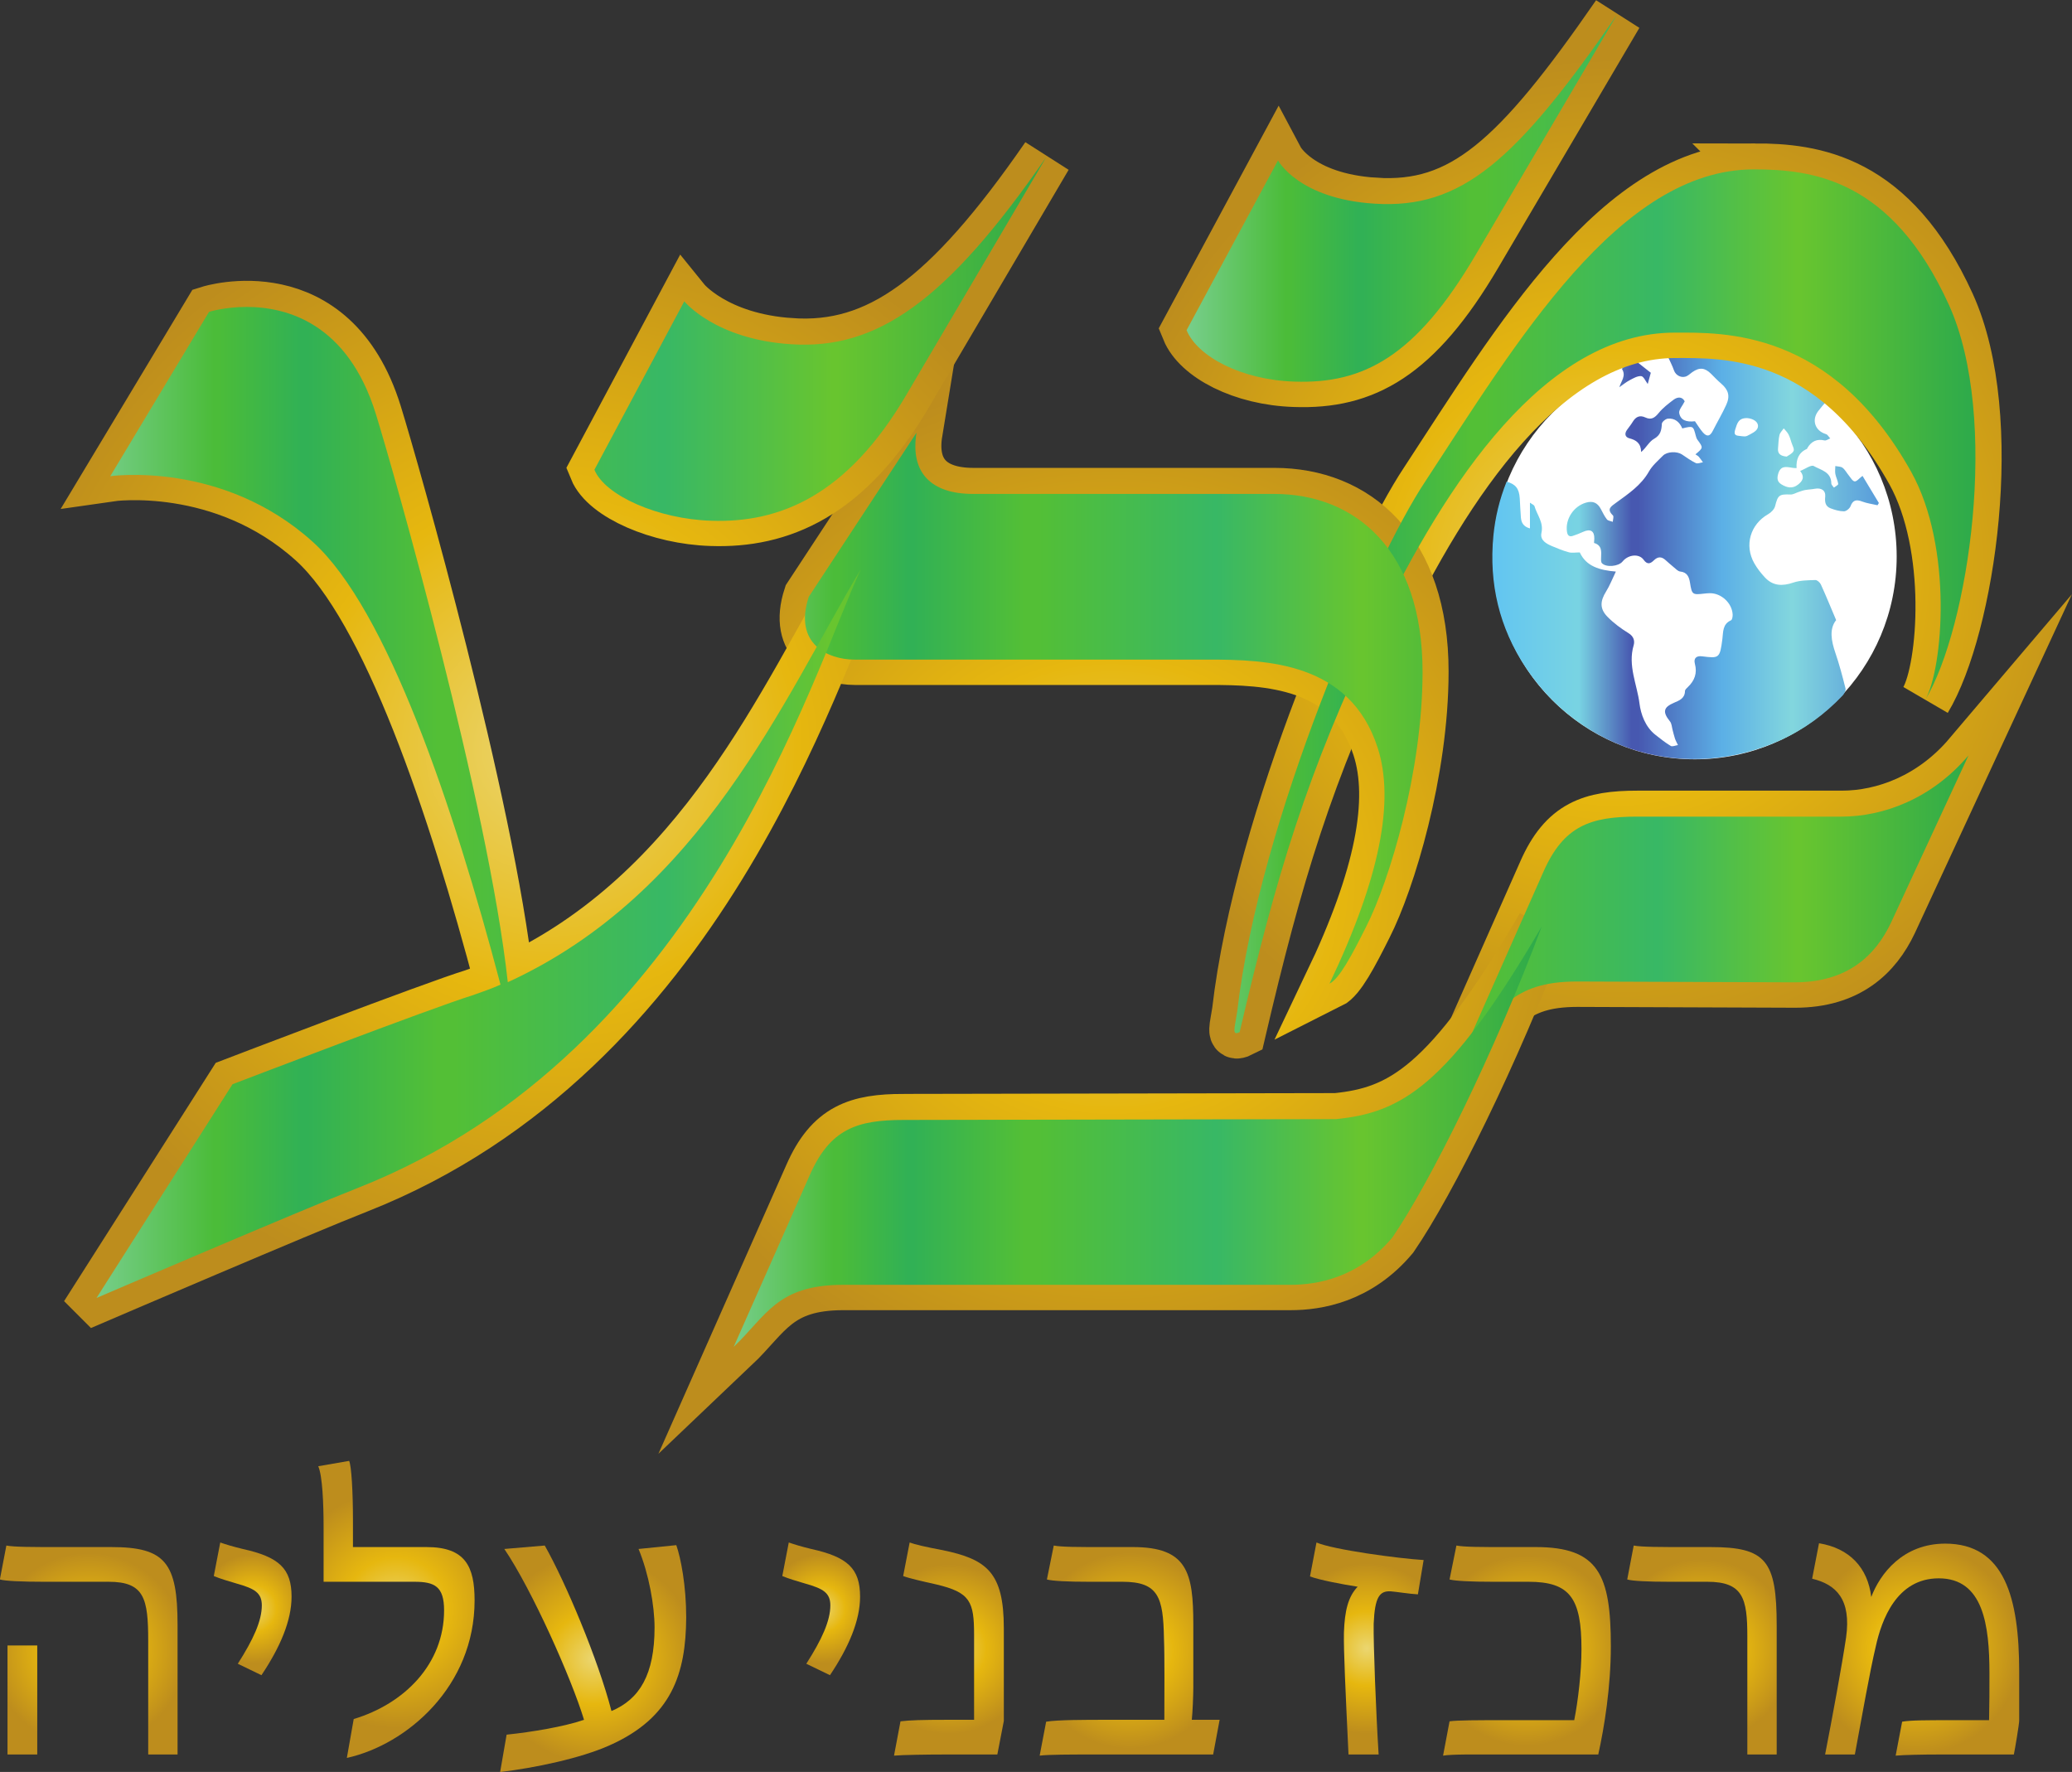 <?xml version="1.0" encoding="UTF-8" standalone="no"?>
<!-- Created with Inkscape (http://www.inkscape.org/) -->

<svg
   version="1.1"
   id="svg1"
   width="698.743"
   height="597.555"
   viewBox="0 0 698.743 597.555"
   xmlns="http://www.w3.org/2000/svg"
   xmlns:svg="http://www.w3.org/2000/svg">
  <rect x="0" y="0" width="698.743" height="597.555" fill="#333333" stroke="none"/>
  <defs
     id="defs1">
    <radialGradient
       fx="0"
       fy="0"
       cx="0"
       cy="0"
       r="1"
       gradientUnits="userSpaceOnUse"
       gradientTransform="matrix(24.534,0,0,-24.534,143.493,97.673)"
       spreadMethod="pad"
       id="radialGradient3">
      <stop
         style="stop-opacity:1;stop-color:#ebd670"
         offset="0"
         id="stop1" />
      <stop
         style="stop-opacity:1;stop-color:#e6b70f"
         offset="0.439"
         id="stop2" />
      <stop
         style="stop-opacity:1;stop-color:#bd8d1d"
         offset="1"
         id="stop3" />
    </radialGradient>
    <radialGradient
       fx="0"
       fy="0"
       cx="0"
       cy="0"
       r="1"
       gradientUnits="userSpaceOnUse"
       gradientTransform="matrix(13.758,0,0,-13.758,184.971,108.091)"
       spreadMethod="pad"
       id="radialGradient6">
      <stop
         style="stop-opacity:1;stop-color:#ebd670"
         offset="0"
         id="stop4" />
      <stop
         style="stop-opacity:1;stop-color:#e6b70f"
         offset="0.439"
         id="stop5" />
      <stop
         style="stop-opacity:1;stop-color:#bd8d1d"
         offset="1"
         id="stop6" />
    </radialGradient>
    <radialGradient
       fx="0"
       fy="0"
       cx="0"
       cy="0"
       r="1"
       gradientUnits="userSpaceOnUse"
       gradientTransform="matrix(30.024,0,0,-30.024,221.337,107.947)"
       spreadMethod="pad"
       id="radialGradient9">
      <stop
         style="stop-opacity:1;stop-color:#ebd670"
         offset="0"
         id="stop7" />
      <stop
         style="stop-opacity:1;stop-color:#e6b70f"
         offset="0.439"
         id="stop8" />
      <stop
         style="stop-opacity:1;stop-color:#bd8d1d"
         offset="1"
         id="stop9" />
    </radialGradient>
    <radialGradient
       fx="0"
       fy="0"
       cx="0"
       cy="0"
       r="1"
       gradientUnits="userSpaceOnUse"
       gradientTransform="matrix(26.245,0,0,-26.245,271.112,95.503)"
       spreadMethod="pad"
       id="radialGradient12">
      <stop
         style="stop-opacity:1;stop-color:#ebd670"
         offset="0"
         id="stop10" />
      <stop
         style="stop-opacity:1;stop-color:#e6b70f"
         offset="0.439"
         id="stop11" />
      <stop
         style="stop-opacity:1;stop-color:#bd8d1d"
         offset="1"
         id="stop12" />
    </radialGradient>
    <radialGradient
       fx="0"
       fy="0"
       cx="0"
       cy="0"
       r="1"
       gradientUnits="userSpaceOnUse"
       gradientTransform="matrix(13.758,0,0,-13.758,328.797,108.091)"
       spreadMethod="pad"
       id="radialGradient15">
      <stop
         style="stop-opacity:1;stop-color:#ebd670"
         offset="0"
         id="stop13" />
      <stop
         style="stop-opacity:1;stop-color:#e6b70f"
         offset="0.439"
         id="stop14" />
      <stop
         style="stop-opacity:1;stop-color:#bd8d1d"
         offset="1"
         id="stop15" />
    </radialGradient>
    <radialGradient
       fx="0"
       fy="0"
       cx="0"
       cy="0"
       r="1"
       gradientUnits="userSpaceOnUse"
       gradientTransform="matrix(21.447,0,0,-21.447,361.111,97.914)"
       spreadMethod="pad"
       id="radialGradient18">
      <stop
         style="stop-opacity:1;stop-color:#ebd670"
         offset="0"
         id="stop16" />
      <stop
         style="stop-opacity:1;stop-color:#e6b70f"
         offset="0.439"
         id="stop17" />
      <stop
         style="stop-opacity:1;stop-color:#bd8d1d"
         offset="1"
         id="stop18" />
    </radialGradient>
    <radialGradient
       fx="0"
       fy="0"
       cx="0"
       cy="0"
       r="1"
       gradientUnits="userSpaceOnUse"
       gradientTransform="matrix(24.744,0,0,-24.744,406.833,97.528)"
       spreadMethod="pad"
       id="radialGradient21">
      <stop
         style="stop-opacity:1;stop-color:#ebd670"
         offset="0"
         id="stop19" />
      <stop
         style="stop-opacity:1;stop-color:#e6b70f"
         offset="0.439"
         id="stop20" />
      <stop
         style="stop-opacity:1;stop-color:#bd8d1d"
         offset="1"
         id="stop21" />
    </radialGradient>
    <radialGradient
       fx="0"
       fy="0"
       cx="0"
       cy="0"
       r="1"
       gradientUnits="userSpaceOnUse"
       gradientTransform="matrix(21.515,0,0,-21.515,466.832,98.059)"
       spreadMethod="pad"
       id="radialGradient24">
      <stop
         style="stop-opacity:1;stop-color:#ebd670"
         offset="0"
         id="stop22" />
      <stop
         style="stop-opacity:1;stop-color:#e6b70f"
         offset="0.439"
         id="stop23" />
      <stop
         style="stop-opacity:1;stop-color:#bd8d1d"
         offset="1"
         id="stop24" />
    </radialGradient>
    <radialGradient
       fx="0"
       fy="0"
       cx="0"
       cy="0"
       r="1"
       gradientUnits="userSpaceOnUse"
       gradientTransform="matrix(24.049,0,0,-24.049,507.345,97.528)"
       spreadMethod="pad"
       id="radialGradient27">
      <stop
         style="stop-opacity:1;stop-color:#ebd670"
         offset="0"
         id="stop25" />
      <stop
         style="stop-opacity:1;stop-color:#e6b70f"
         offset="0.439"
         id="stop26" />
      <stop
         style="stop-opacity:1;stop-color:#bd8d1d"
         offset="1"
         id="stop27" />
    </radialGradient>
    <radialGradient
       fx="0"
       fy="0"
       cx="0"
       cy="0"
       r="1"
       gradientUnits="userSpaceOnUse"
       gradientTransform="matrix(22.98,0,0,-22.98,551.62,97.673)"
       spreadMethod="pad"
       id="radialGradient30">
      <stop
         style="stop-opacity:1;stop-color:#ebd670"
         offset="0"
         id="stop28" />
      <stop
         style="stop-opacity:1;stop-color:#e6b70f"
         offset="0.439"
         id="stop29" />
      <stop
         style="stop-opacity:1;stop-color:#bd8d1d"
         offset="1"
         id="stop30" />
    </radialGradient>
    <radialGradient
       fx="0"
       fy="0"
       cx="0"
       cy="0"
       r="1"
       gradientUnits="userSpaceOnUse"
       gradientTransform="matrix(26.53,0,0,-26.53,605.688,97.818)"
       spreadMethod="pad"
       id="radialGradient33">
      <stop
         style="stop-opacity:1;stop-color:#ebd670"
         offset="0"
         id="stop31" />
      <stop
         style="stop-opacity:1;stop-color:#e6b70f"
         offset="0.439"
         id="stop32" />
      <stop
         style="stop-opacity:1;stop-color:#bd8d1d"
         offset="1"
         id="stop33" />
    </radialGradient>
    <clipPath
       clipPathUnits="userSpaceOnUse"
       id="clipPath35">
      <path
         d="M 0,612 H 792 V 0 H 0 Z"
         transform="translate(-600.731,-374.205)"
         id="path35" />
    </clipPath>
    <linearGradient
       x1="0"
       y1="0"
       x2="1"
       y2="0"
       gradientUnits="userSpaceOnUse"
       gradientTransform="matrix(97.788,0,0,-97.788,498.587,374.415)"
       spreadMethod="pad"
       id="linearGradient45">
      <stop
         style="stop-opacity:1;stop-color:#62c5f1"
         offset="0"
         id="stop35" />
      <stop
         style="stop-opacity:1;stop-color:#78d3e3"
         offset="0.214"
         id="stop36" />
      <stop
         style="stop-opacity:1;stop-color:#78d3e3"
         offset="0.223"
         id="stop37" />
      <stop
         style="stop-opacity:1;stop-color:#4758b0"
         offset="0.36"
         id="stop38" />
      <stop
         style="stop-opacity:1;stop-color:#4758b0"
         offset="0.377"
         id="stop39" />
      <stop
         style="stop-opacity:1;stop-color:#5cb0e6"
         offset="0.595"
         id="stop40" />
      <stop
         style="stop-opacity:1;stop-color:#5cb0e6"
         offset="0.598"
         id="stop41" />
      <stop
         style="stop-opacity:1;stop-color:#82d6de"
         offset="0.774"
         id="stop42" />
      <stop
         style="stop-opacity:1;stop-color:#82d6de"
         offset="0.779"
         id="stop43" />
      <stop
         style="stop-opacity:1;stop-color:#5a9edb"
         offset="0.993"
         id="stop44" />
      <stop
         style="stop-opacity:1;stop-color:#5a9edb"
         offset="1"
         id="stop45" />
    </linearGradient>
    <radialGradient
       fx="0"
       fy="0"
       cx="0"
       cy="0"
       r="1"
       gradientUnits="userSpaceOnUse"
       gradientTransform="matrix(131.364,0,0,-131.364,18.099,75.004)"
       spreadMethod="pad"
       id="radialGradient48">
      <stop
         style="stop-opacity:1;stop-color:#ebd670"
         offset="0"
         id="stop46" />
      <stop
         style="stop-opacity:1;stop-color:#e6b70f"
         offset="0.439"
         id="stop47" />
      <stop
         style="stop-opacity:1;stop-color:#bd8d1d"
         offset="1"
         id="stop48" />
    </radialGradient>
    <clipPath
       clipPathUnits="userSpaceOnUse"
       id="clipPath48">
      <path
         d="M 0,612 H 792 V 0 H 0 Z"
         transform="translate(-511.473,-294.462)"
         id="path48" />
    </clipPath>
    <radialGradient
       fx="0"
       fy="0"
       cx="0"
       cy="0"
       r="1"
       gradientUnits="userSpaceOnUse"
       gradientTransform="matrix(130.096,0,0,-130.096,65.133,-57.243)"
       spreadMethod="pad"
       id="radialGradient51">
      <stop
         style="stop-opacity:1;stop-color:#ebd670"
         offset="0"
         id="stop49" />
      <stop
         style="stop-opacity:1;stop-color:#e6b70f"
         offset="0.439"
         id="stop50" />
      <stop
         style="stop-opacity:1;stop-color:#bd8d1d"
         offset="1"
         id="stop51" />
    </radialGradient>
    <clipPath
       clipPathUnits="userSpaceOnUse"
       id="clipPath51">
      <path
         d="M 0,612 H 792 V 0 H 0 Z"
         transform="translate(-337.22,-348.23)"
         id="path51" />
    </clipPath>
    <radialGradient
       fx="0"
       fy="0"
       cx="0"
       cy="0"
       r="1"
       gradientUnits="userSpaceOnUse"
       gradientTransform="matrix(142.726,0,0,-142.726,-61.202,-102.274)"
       spreadMethod="pad"
       id="radialGradient54">
      <stop
         style="stop-opacity:1;stop-color:#ebd670"
         offset="0"
         id="stop52" />
      <stop
         style="stop-opacity:1;stop-color:#e6b70f"
         offset="0.439"
         id="stop53" />
      <stop
         style="stop-opacity:1;stop-color:#bd8d1d"
         offset="1"
         id="stop54" />
    </radialGradient>
    <clipPath
       clipPathUnits="userSpaceOnUse"
       id="clipPath54">
      <path
         d="M 0,612 H 792 V 0 H 0 Z"
         transform="translate(-321.196,-428.013)"
         id="path54" />
    </clipPath>
    <linearGradient
       x1="0"
       y1="0"
       x2="1"
       y2="0"
       gradientUnits="userSpaceOnUse"
       gradientTransform="matrix(199.57,0,0,-199.57,421.238,381.187)"
       spreadMethod="pad"
       id="linearGradient67">
      <stop
         style="stop-opacity:1;stop-color:#77ce8b"
         offset="0"
         id="stop55" />
      <stop
         style="stop-opacity:1;stop-color:#4bbc39"
         offset="0.125"
         id="stop56" />
      <stop
         style="stop-opacity:1;stop-color:#4bbc39"
         offset="0.131"
         id="stop57" />
      <stop
         style="stop-opacity:1;stop-color:#31b155"
         offset="0.217"
         id="stop58" />
      <stop
         style="stop-opacity:1;stop-color:#31b155"
         offset="0.223"
         id="stop59" />
      <stop
         style="stop-opacity:1;stop-color:#53bf36"
         offset="0.36"
         id="stop60" />
      <stop
         style="stop-opacity:1;stop-color:#53bf36"
         offset="0.377"
         id="stop61" />
      <stop
         style="stop-opacity:1;stop-color:#38b865"
         offset="0.595"
         id="stop62" />
      <stop
         style="stop-opacity:1;stop-color:#38b865"
         offset="0.598"
         id="stop63" />
      <stop
         style="stop-opacity:1;stop-color:#68c52f"
         offset="0.774"
         id="stop64" />
      <stop
         style="stop-opacity:1;stop-color:#68c52f"
         offset="0.779"
         id="stop65" />
      <stop
         style="stop-opacity:1;stop-color:#2fab4a"
         offset="0.991"
         id="stop66" />
      <stop
         style="stop-opacity:1;stop-color:#2fab4a"
         offset="1"
         id="stop67" />
    </linearGradient>
    <linearGradient
       x1="0"
       y1="0"
       x2="1"
       y2="0"
       gradientUnits="userSpaceOnUse"
       gradientTransform="matrix(204.424,0,0,-204.424,306.661,290.001)"
       spreadMethod="pad"
       id="linearGradient80">
      <stop
         style="stop-opacity:1;stop-color:#77ce8b"
         offset="0"
         id="stop68" />
      <stop
         style="stop-opacity:1;stop-color:#4bbc39"
         offset="0.125"
         id="stop69" />
      <stop
         style="stop-opacity:1;stop-color:#4bbc39"
         offset="0.131"
         id="stop70" />
      <stop
         style="stop-opacity:1;stop-color:#31b155"
         offset="0.217"
         id="stop71" />
      <stop
         style="stop-opacity:1;stop-color:#31b155"
         offset="0.223"
         id="stop72" />
      <stop
         style="stop-opacity:1;stop-color:#53bf36"
         offset="0.36"
         id="stop73" />
      <stop
         style="stop-opacity:1;stop-color:#53bf36"
         offset="0.377"
         id="stop74" />
      <stop
         style="stop-opacity:1;stop-color:#38b865"
         offset="0.595"
         id="stop75" />
      <stop
         style="stop-opacity:1;stop-color:#38b865"
         offset="0.598"
         id="stop76" />
      <stop
         style="stop-opacity:1;stop-color:#68c52f"
         offset="0.774"
         id="stop77" />
      <stop
         style="stop-opacity:1;stop-color:#68c52f"
         offset="0.779"
         id="stop78" />
      <stop
         style="stop-opacity:1;stop-color:#2fab4a"
         offset="0.991"
         id="stop79" />
      <stop
         style="stop-opacity:1;stop-color:#2fab4a"
         offset="1"
         id="stop80" />
    </linearGradient>
    <linearGradient
       x1="0"
       y1="0"
       x2="1"
       y2="0"
       gradientUnits="userSpaceOnUse"
       gradientTransform="matrix(240.253,0,0,-240.253,145.462,331.032)"
       spreadMethod="pad"
       id="linearGradient93">
      <stop
         style="stop-opacity:1;stop-color:#77ce8b"
         offset="0"
         id="stop81" />
      <stop
         style="stop-opacity:1;stop-color:#4bbc39"
         offset="0.125"
         id="stop82" />
      <stop
         style="stop-opacity:1;stop-color:#4bbc39"
         offset="0.131"
         id="stop83" />
      <stop
         style="stop-opacity:1;stop-color:#31b155"
         offset="0.217"
         id="stop84" />
      <stop
         style="stop-opacity:1;stop-color:#31b155"
         offset="0.223"
         id="stop85" />
      <stop
         style="stop-opacity:1;stop-color:#53bf36"
         offset="0.36"
         id="stop86" />
      <stop
         style="stop-opacity:1;stop-color:#53bf36"
         offset="0.377"
         id="stop87" />
      <stop
         style="stop-opacity:1;stop-color:#38b865"
         offset="0.595"
         id="stop88" />
      <stop
         style="stop-opacity:1;stop-color:#38b865"
         offset="0.598"
         id="stop89" />
      <stop
         style="stop-opacity:1;stop-color:#68c52f"
         offset="0.774"
         id="stop90" />
      <stop
         style="stop-opacity:1;stop-color:#68c52f"
         offset="0.779"
         id="stop91" />
      <stop
         style="stop-opacity:1;stop-color:#2fab4a"
         offset="0.991"
         id="stop92" />
      <stop
         style="stop-opacity:1;stop-color:#2fab4a"
         offset="1"
         id="stop93" />
    </linearGradient>
  </defs>
  <g
     id="layer-MC0"
     transform="translate(-161.356,-129.373)">
    <path
       id="path3"
       d="m 121.017,115.52 c 1.351,-0.387 5.402,-0.579 11.093,-0.579 v 0 h 16.4 c 9.067,0 10.032,-4.245 10.032,-14.953 v 0 -28.747 h 7.428 v 32.703 c 0,15.82 -3.087,19.775 -16.785,19.775 v 0 h -13.216 c -6.56,0 -11.383,0 -13.312,0.386 v 0 z m 1.929,-44.279 h 7.525 V 98.83 h -7.525 z"
       transform="matrix(1.333,0,0,-1.333,0,816)"
       style="fill:url(#radialGradient3);stroke:none" />
    <path
       id="path6"
       d="m 175.131,116.388 c 1.64,-0.676 3.569,-1.255 5.885,-1.93 v 0 c 4.437,-1.253 6.27,-2.315 6.27,-5.499 v 0 c 0,-3.858 -2.123,-8.585 -6.078,-14.759 v 0 l 5.981,-2.894 c 4.727,7.042 7.621,13.795 7.621,19.872 v 0 c 0,7.139 -3.183,10.033 -12.347,12.058 v 0 c -2.412,0.58 -4.341,1.158 -5.692,1.64 v 0 z"
       transform="matrix(1.333,0,0,-1.333,0,816)"
       style="fill:url(#radialGradient6);stroke:none" />
    <path
       id="path9"
       d="m 201.561,144.17 c 1.061,-2.412 1.351,-9.454 1.351,-15.339 v 0 -13.89 h 22.959 c 5.112,0 7.525,-1.158 7.525,-7.236 v 0 c 0,-13.601 -10.033,-23.633 -22.863,-27.492 v 0 l -1.737,-9.84 c 15.242,3.377 32.317,18.136 32.317,39.841 v 0 c 0,8.585 -2.316,13.505 -12.155,13.505 v 0 H 210.34 v 6.849 c 0,7.138 -0.385,13.698 -0.965,14.953 v 0 z"
       transform="matrix(1.333,0,0,-1.333,0,816)"
       style="fill:url(#radialGradient9);stroke:none" />
    <path
       id="path12"
       d="m 282.591,123.236 c 2.605,-6.27 4.052,-14.373 4.052,-19.872 v 0 c 0,-11.865 -3.763,-18.135 -10.901,-21.126 v 0 c -3.377,13.024 -11.576,32.509 -16.881,41.867 v 0 l -10.226,-0.869 c 6.945,-10.225 16.978,-32.701 20.161,-43.216 v 0 c -5.016,-1.736 -13.119,-3.087 -19.582,-3.762 v 0 l -1.639,-9.454 c 8.874,1.061 20.353,3.473 27.685,6.753 v 0 c 15.821,7.042 19.293,18.231 19.389,32.315 v 0 c 0,8.007 -1.35,15.049 -2.508,18.329 v 0 z"
       transform="matrix(1.333,0,0,-1.333,0,816)"
       style="fill:url(#radialGradient12);stroke:none" />
    <path
       id="path15"
       d="m 318.957,116.388 c 1.64,-0.676 3.57,-1.255 5.885,-1.93 v 0 c 4.437,-1.253 6.271,-2.315 6.271,-5.499 v 0 c 0,-3.858 -2.123,-8.585 -6.079,-14.759 v 0 l 5.982,-2.894 c 4.726,7.042 7.621,13.795 7.621,19.872 v 0 c 0,7.139 -3.184,10.033 -12.347,12.058 v 0 c -2.413,0.58 -4.343,1.158 -5.693,1.64 v 0 z"
       transform="matrix(1.333,0,0,-1.333,0,816)"
       style="fill:url(#radialGradient15);stroke:none" />
    <path
       id="path18"
       d="m 349.535,116.388 c 1.543,-0.58 4.919,-1.351 8.392,-2.123 v 0 c 8.586,-2.026 9.551,-4.341 9.551,-12.733 v 0 -21.512 h -6.753 c -6.367,0 -9.454,-0.097 -11.865,-0.386 v 0 l -1.64,-8.682 c 1.929,0.193 8.585,0.289 12.733,0.289 v 0 h 13.408 l 1.641,8.49 v 23.441 c 0,14.18 -4.341,17.46 -15.531,19.775 v 0 c -4.148,0.772 -7.042,1.447 -8.296,1.929 v 0 z"
       transform="matrix(1.333,0,0,-1.333,0,816)"
       style="fill:url(#radialGradient18);stroke:none" />
    <path
       id="path21"
       d="m 385.899,115.52 c 1.447,-0.387 5.114,-0.579 10.709,-0.579 v 0 H 405 c 9.164,0 10.322,-3.956 10.515,-14.278 v 0 c 0.193,-4.92 0.097,-14.084 0.097,-20.643 v 0 h -14.664 c -5.401,0 -12.347,0 -15.24,-0.482 v 0 l -1.64,-8.586 c 2.218,0.289 8.295,0.289 12.443,0.289 v 0 h 31.448 l 1.64,8.779 h -7.042 c 0.193,1.64 0.385,6.174 0.385,8.2 v 0 15.916 c 0,13.216 -1.542,19.583 -15.337,19.583 v 0 h -7.621 c -6.174,0 -10.418,0 -12.347,0.386 v 0 z"
       transform="matrix(1.333,0,0,-1.333,0,816)"
       style="fill:url(#radialGradient21);stroke:none" />
    <path
       id="path24"
       d="m 452.458,116.291 c 2.219,-0.868 8.296,-2.026 12.059,-2.604 v 0 c -2.412,-2.509 -3.28,-6.078 -3.473,-11.577 v 0 c -0.096,-4.534 0.386,-14.566 1.157,-30.869 v 0 h 7.622 c -0.676,10.709 -1.351,28.071 -1.254,33.088 v 0 c 0.289,6.849 1.542,8.296 4.243,8.2 v 0 c 1.351,-0.096 4.921,-0.675 6.946,-0.772 v 0 l 1.447,8.682 c -6.367,0.386 -22.862,2.605 -27.106,4.437 v 0 z"
       transform="matrix(1.333,0,0,-1.333,0,816)"
       style="fill:url(#radialGradient24);stroke:none" />
    <path
       id="path27"
       d="m 487.763,115.52 c 1.447,-0.387 5.402,-0.579 11.094,-0.579 v 0 h 8.874 c 10.515,0 13.409,-4.149 13.409,-17.075 v 0 c 0,-5.691 -0.868,-13.119 -1.833,-17.943 v 0 h -18.425 c -5.691,0 -11.189,0 -13.119,-0.289 v 0 l -1.64,-8.682 c 2.315,0.387 8.585,0.289 12.734,0.289 v 0 h 26.528 c 1.542,6.946 3.182,17.074 3.182,27.397 v 0 c 0,18.039 -3.087,25.081 -19.003,25.081 v 0 h -8.007 c -5.401,0 -10.128,0 -12.058,0.386 v 0 z"
       transform="matrix(1.333,0,0,-1.333,0,816)"
       style="fill:url(#radialGradient27);stroke:none" />
    <path
       id="path30"
       d="m 532.713,115.52 c 1.351,-0.387 5.016,-0.579 10.708,-0.579 v 0 h 9.55 c 9.068,0 10.128,-4.245 10.128,-13.795 v 0 -29.905 h 7.428 v 32.606 c 0,16.496 -2.701,19.872 -16.785,19.872 v 0 h -5.98 c -6.56,0 -11.48,0 -13.409,0.386 v 0 z"
       transform="matrix(1.333,0,0,-1.333,0,816)"
       style="fill:url(#radialGradient30);stroke:none" />
    <path
       id="path33"
       d="m 579.497,115.712 c 6.077,-1.447 9.935,-5.209 8.586,-14.855 v 0 c -1.062,-7.139 -3.376,-19.68 -5.307,-29.616 v 0 h 7.525 c 1.736,9.261 3.763,20.934 5.306,27.397 v 0 c 1.447,6.559 5.21,17.17 15.917,17.17 v 0 c 11.287,0 12.829,-11.864 12.829,-24.02 v 0 c 0,-3.858 0,-7.813 -0.096,-11.865 v 0 h -10.128 c -5.307,0 -9.84,0 -11.866,-0.385 v 0 l -1.64,-8.586 c 2.026,0.193 7.043,0.289 10.901,0.289 v 0 h 19.003 c 0.289,1.351 1.351,7.717 1.351,8.586 v 0 12.348 c 0,18.617 -3.666,32.412 -18.713,32.412 v 0 c -10.709,0 -16.496,-7.621 -18.716,-13.504 v 0 c -0.867,7.427 -5.499,12.347 -13.215,13.601 v 0 z"
       transform="matrix(1.333,0,0,-1.333,0,816)"
       style="fill:url(#radialGradient33);stroke:none" />
    <path
       id="path34"
       d="m 0,0 c 0,-28.326 -22.865,-51.289 -51.071,-51.289 -28.205,0 -51.07,22.963 -51.07,51.289 0,28.326 22.865,51.289 51.07,51.289 C -22.865,51.289 0,28.326 0,0"
       style="fill:#ffffff;fill-opacity:1;fill-rule:nonzero;stroke:none"
       transform="matrix(1.333,0,0,-1.333,800.975,317.06)"
       clip-path="url(#clipPath35)" />
    <path
       id="path45"
       d="m 542.947,424.987 c 0.524,-1.16 1.169,-2.347 1.602,-3.607 v 0 c 0.449,-1.306 2.013,-2.074 3.285,-1.402 v 0 c 0.474,0.25 0.872,0.644 1.315,0.956 v 0 c 1.852,1.3 3.203,1.171 4.806,-0.43 v 0 c 0.809,-0.808 1.594,-1.646 2.461,-2.386 v 0 c 1.884,-1.611 2.386,-3.148 1.347,-5.438 v 0 c -1.015,-2.24 -2.287,-4.364 -3.394,-6.564 v 0 c -0.715,-1.425 -1.492,-1.602 -2.557,-0.361 v 0 c -0.739,0.861 -1.323,1.854 -1.966,2.773 v 0 c -2.251,-0.26 -3.654,0.302 -3.979,2.074 v 0 c -0.146,0.79 0.796,1.779 1.384,2.962 v 0 c -0.51,1.057 -1.616,1.318 -2.858,0.377 v 0 c -1.328,-1.005 -2.687,-2.052 -3.726,-3.33 v 0 c -0.977,-1.202 -1.87,-1.818 -3.358,-1.126 v 0 c -1.397,0.65 -2.412,0.21 -3.187,-1.07 v 0 c -0.435,-0.721 -0.975,-1.379 -1.467,-2.065 v 0 c -0.694,-0.968 -0.489,-1.852 0.603,-2.136 v 0 c 1.744,-0.453 2.922,-1.241 2.98,-3.471 v 0 c 1.297,1.109 2.026,2.643 3.235,3.325 v 0 c 1.693,0.955 1.913,2.185 2.002,3.828 v 0 c 0.025,0.475 0.94,1.232 1.503,1.288 v 0 c 1.807,0.18 2.996,-0.889 3.661,-2.469 v 0 c 2.774,0.665 2.769,0.663 3.423,-1.873 v 0 c 0.088,-0.342 0.204,-0.706 0.409,-0.984 v 0 c 1.498,-2.032 1.506,-2.027 -0.501,-3.703 v 0 c 0.308,-0.217 0.639,-0.372 0.862,-0.624 v 0 c 0.381,-0.43 0.694,-0.921 1.035,-1.385 v 0 c -0.604,-0.084 -1.333,-0.422 -1.79,-0.201 v 0 c -1.227,0.593 -2.355,1.402 -3.492,2.17 v 0 c -1.268,0.857 -3.775,0.783 -4.852,-0.31 v 0 c -1.247,-1.265 -2.669,-2.477 -3.525,-3.989 v 0 c -1.991,-3.519 -5.218,-5.642 -8.32,-7.906 v 0 c -1.306,-0.956 -2.452,-1.592 -0.79,-3.214 v 0 c 0.262,-0.256 -0.01,-1.06 -0.036,-1.61 v 0 c -0.509,0.195 -1.2,0.248 -1.491,0.616 v 0 c -0.626,0.795 -1.065,1.744 -1.548,2.646 v 0 c -0.826,1.539 -1.974,2.103 -3.741,1.593 v 0 c -3.107,-0.894 -5.277,-4.145 -4.814,-7.345 v 0 c 0.131,-0.911 0.541,-1.359 1.435,-1.083 v 0 c 0.914,0.282 1.805,0.654 2.676,1.05 v 0 c 1.823,0.83 2.852,0.208 2.805,-1.739 v 0 c -0.008,-0.351 -0.046,-0.702 -0.073,-1.085 v 0 c 2.023,-0.58 1.852,-2.144 1.79,-3.686 v 0 c -0.019,-0.49 -0.059,-1.16 0.22,-1.447 v 0 c 1.09,-1.122 4.21,-0.803 5.21,0.44 v 0 c 1.413,1.753 4.158,2.078 5.333,0.438 v 0 c 0.978,-1.365 1.766,-0.942 2.621,-0.117 v 0 c 0.966,0.933 1.873,0.958 2.857,0.094 v 0 c 0.72,-0.633 1.427,-1.282 2.171,-1.884 v 0 c 0.501,-0.405 1.029,-1.002 1.594,-1.061 v 0 c 1.79,-0.191 2.256,-1.379 2.489,-2.84 v 0 c 0.48,-3.001 0.601,-3.096 3.575,-2.753 v 0 c 0.479,0.056 0.962,0.095 1.443,0.102 v 0 c 2.89,0.037 5.631,-2.492 5.773,-5.39 v 0 c 0.024,-0.496 -0.111,-1.33 -0.413,-1.463 v 0 c -2.183,-0.962 -1.96,-2.981 -2.19,-4.759 v 0 c -0.632,-4.906 -0.84,-4.892 -5.162,-4.351 v 0 c -1.408,0.176 -2.163,-0.492 -1.788,-1.898 v 0 c 0.634,-2.376 -0.073,-4.258 -1.786,-5.888 v 0 c -0.299,-0.284 -0.716,-0.661 -0.721,-1.001 v 0 c -0.034,-1.846 -1.408,-2.386 -2.744,-2.95 v 0 c -2.742,-1.156 -2.976,-2.361 -1.05,-4.74 v 0 c 0.449,-0.555 0.467,-1.461 0.674,-2.209 v 0 c 0.199,-0.716 0.349,-1.448 0.591,-2.149 v 0 c 0.193,-0.559 0.494,-1.082 0.747,-1.622 v 0 c -0.617,-0.089 -1.403,-0.465 -1.819,-0.217 v 0 c -1.369,0.813 -2.624,1.826 -3.884,2.812 v 0 c -2.553,1.998 -3.683,5.221 -4.021,7.891 v 0 c -0.615,4.864 -3,9.622 -1.485,14.742 v 0 c 0.317,1.071 0.062,2.246 -1.269,3.064 v 0 c -1.922,1.184 -3.791,2.565 -5.365,4.172 v 0 c -1.99,2.033 -1.847,3.975 -0.332,6.403 v 0 c 0.926,1.484 1.558,3.152 2.46,5.023 v 0 c -4.129,0.342 -7.514,1.336 -9.12,4.846 v 0 c -1.075,0 -1.978,-0.176 -2.776,0.038 v 0 c -1.444,0.388 -2.844,0.961 -4.226,1.545 v 0 c -1.489,0.628 -3.106,1.517 -2.698,3.358 v 0 c 0.594,2.675 -1.128,4.558 -1.776,6.797 v 0 c -0.07,0.246 -0.5,0.387 -1.131,0.843 v 0 -6.507 c -1.689,0.454 -2.181,1.498 -2.293,2.757 v 0 c -0.143,1.621 -0.178,3.252 -0.287,4.876 v 0 c -0.165,2.448 -1.048,3.581 -3.327,4.192 v 0 c -1.778,-4.422 -2.899,-8.998 -3.351,-13.764 v 0 c -1.142,-12.035 1.498,-23.17 8.172,-33.222 v 0 c 14.223,-21.426 40.744,-29.018 64.242,-18.516 v 0 c 6.076,2.715 11.354,6.577 15.936,11.385 v 0 c 0.428,0.448 0.868,1.281 0.74,1.797 v 0 c -0.753,3.032 -1.557,6.062 -2.566,9.016 v 0 c -1.057,3.097 -1.576,6.072 0.193,8.285 v 0 c -1.41,3.327 -2.577,6.193 -3.858,9.006 v 0 c -0.23,0.507 -0.94,1.149 -1.408,1.132 v 0 c -1.879,-0.066 -3.854,-0.057 -5.597,-0.653 v 0 c -2.741,-0.936 -5.115,-0.865 -7.138,1.293 v 0 c -1.021,1.089 -1.968,2.3 -2.703,3.595 v 0 c -2.585,4.556 -0.998,9.866 3.506,12.422 v 0 c 0.748,0.424 1.56,1.248 1.76,2.035 v 0 c 0.705,2.778 1.006,3.058 3.907,2.944 v 0 c 0.659,-0.026 1.334,0.412 2.004,0.627 v 0 c 0.551,0.178 1.095,0.397 1.661,0.501 v 0 c 0.823,0.15 1.671,0.169 2.493,0.324 v 0 c 1.612,0.304 2.77,-0.417 2.609,-2.019 v 0 c -0.139,-1.389 0.059,-2.429 1.357,-2.929 v 0 c 1.076,-0.415 2.254,-0.751 3.389,-0.754 v 0 c 0.57,0 1.439,0.707 1.656,1.287 v 0 c 0.61,1.621 1.506,1.737 2.969,1.178 v 0 c 1.229,-0.469 2.574,-0.631 3.868,-0.929 v 0 c 0.112,0.187 0.226,0.375 0.338,0.562 v 0 c -1.398,2.319 -2.797,4.637 -4.141,6.865 v 0 c -0.844,-0.631 -1.469,-1.452 -1.992,-1.392 v 0 c -0.549,0.064 -1.022,0.954 -1.49,1.515 v 0 c -0.532,0.637 -0.924,1.435 -1.56,1.924 v 0 c -0.457,0.351 -1.215,0.31 -1.838,0.444 v 0 c -0.006,-0.679 -0.115,-1.377 0.011,-2.031 v 0 c 0.165,-0.851 0.623,-1.655 0.722,-2.505 v 0 c 0.03,-0.261 -0.704,-0.61 -1.089,-0.92 v 0 c -0.229,0.352 -0.657,0.704 -0.658,1.056 v 0 c -0.01,2.941 -2.661,3.386 -4.447,4.4 v 0 c -0.653,0.371 -2.148,-0.743 -3.428,-1.244 v 0 c 1.268,-1.663 0.5,-2.626 -0.551,-3.458 v 0 c -1.397,-1.105 -2.813,-0.788 -4.2,0.069 v 0 c -1.044,0.645 -1.145,1.49 -0.819,2.646 v 0 c 0.575,2.037 1.87,1.817 3.235,1.596 v 0 c 0.473,-0.076 0.956,-0.153 1.421,-0.135 v 0 c -0.14,2.179 0.516,3.924 2.592,4.845 v 0 c 0.088,0.039 0.118,0.204 0.181,0.307 v 0 c 0.994,1.626 2.361,2.295 4.292,1.852 v 0 c 0.424,-0.096 0.967,0.327 1.455,0.511 v 0 c -0.358,0.373 -0.653,0.957 -1.083,1.086 v 0 c -2.74,0.817 -3.701,3.514 -1.977,5.81 v 0 c 0.635,0.843 1.347,1.628 2.014,2.428 v 0 c -9.53,8.361 -22.398,12.262 -32.674,12.261 v 0 c -2.679,0 -5.183,-0.265 -7.404,-0.786 m 18.274,-20.185 c -0.977,0.096 -1.653,0.188 -1.184,1.65 v 0 c 0.49,1.532 0.783,2.887 2.958,2.872 v 0 c 0.078,-0.01 0.379,-0.026 0.67,-0.088 v 0 c 1.329,-0.281 2.467,-1.156 2.035,-2.422 v 0 c -0.298,-0.873 -1.656,-1.469 -2.646,-1.985 v 0 c -0.197,-0.102 -0.434,-0.136 -0.688,-0.136 v 0 c -0.372,0 -0.78,0.073 -1.145,0.109 m 9.645,-3.105 c 0.109,1.119 0.106,2.263 0.36,3.346 v 0 c 0.144,0.611 0.709,1.124 1.084,1.681 v 0 c 0.401,-0.495 0.889,-0.943 1.182,-1.495 v 0 c 0.351,-0.663 0.556,-1.407 0.784,-2.129 v 0 c 0.226,-0.712 0.764,-1.628 0.51,-2.115 v 0 c -0.364,-0.7 -1.32,-1.092 -1.739,-1.404 v 0 c -1.765,0.175 -2.302,0.873 -2.181,2.116 m -38.682,20.837 c -0.334,-0.124 -0.843,-0.721 -0.793,-0.799 v 0 c 1.092,-1.733 -0.217,-3.022 -0.669,-4.591 v 0 c 0.86,0.595 1.676,1.277 2.595,1.761 v 0 c 0.928,0.489 1.992,1.123 2.935,1.036 v 0 c 0.61,-0.057 1.11,-1.297 1.647,-1.993 v 0 c 0.278,1.016 0.568,2.075 0.778,2.842 v 0 c -1.156,0.912 -2.153,1.7 -3.447,2.721 v 0 c -0.659,-0.206 -1.871,-0.541 -3.046,-0.977"
       transform="matrix(1.333,0,0,-1.333,0,816)"
       style="fill:url(#linearGradient45);stroke:none" />
    <path
       id="path46"
       d="m 0,0 -19.203,-43.362 c 8.26,7.847 10.944,15.694 27.669,15.694 l 55.133,-0.207 c 13.422,0 20.442,6.813 24.365,15.073 L 107.58,29.529 C 98.288,18.584 86.106,14.042 75.369,14.042 H 23.746 C 11.977,14.042 5.163,11.77 0,0 Z m 53.274,177.786 c -34.07,0 -60.087,-43.776 -83.214,-79.084 -12.802,-19.204 -41.917,-85.487 -47.493,-134.011 -0.619,-4.13 -1.445,-6.195 0.62,-5.161 9.292,39.645 16.932,65.456 34.69,102.417 17.551,36.755 42.743,74.542 75.368,74.542 12.182,0 39.645,1.033 59.882,-35.31 10.531,-18.997 8.052,-49.556 3.51,-57.61 10.943,18.171 18.997,71.239 5.988,99.94 -14.454,31.8 -34.484,34.277 -49.351,34.277 z m -96.016,-8.672 c 22.093,-1.445 35.929,10.944 61.327,47.699 l -35.722,-60.708 c -15.074,-25.604 -28.289,-32.624 -45.841,-32.005 -13.422,0.413 -24.572,6.401 -27.257,13.008 l 23.128,42.95 c 0,0 5.161,-9.705 24.365,-10.944 z"
       style="fill:none;stroke:url(#radialGradient48);stroke-width:13;stroke-linecap:butt;stroke-linejoin:miter;stroke-miterlimit:10;stroke-dasharray:none;stroke-opacity:1"
       transform="matrix(1.333,0,0,-1.333,681.964,423.384)"
       clip-path="url(#clipPath48)" />
    <path
       id="path49"
       d="m 0,0 h 89.616 c 14.66,0 35.722,-0.619 42.744,-22.3 4.335,-13.422 0.618,-32.832 -12.184,-59.674 2.479,1.238 5.575,7.02 9.292,14.453 5.782,11.357 14.249,39.027 14.249,64.425 0,30.766 -16.934,45.014 -37.583,45.014 H 29.942 c -10.531,0 -15.901,5.368 -14.248,15.487 L -11.562,15.901 C -15.486,3.923 -6.608,0 0,0 Z m 12.389,-116.458 109.439,0.206 c 16.311,1.652 28.289,8.054 52.036,48.731 -11.977,-32.005 -28.289,-64.838 -37.787,-78.671 -8.674,-10.325 -19.204,-11.977 -25.813,-11.977 H -2.891 c -16.725,0 -19.409,-7.847 -27.668,-15.694 l 19.202,43.362 c 5.163,11.771 11.977,14.043 23.746,14.043 z"
       style="fill:none;stroke:url(#radialGradient51);stroke-width:13;stroke-linecap:butt;stroke-linejoin:miter;stroke-miterlimit:10;stroke-dasharray:none;stroke-opacity:1"
       transform="matrix(1.333,0,0,-1.333,449.627,351.694)"
       clip-path="url(#clipPath51)" />
    <path
       id="path52"
       d="M 0,0 C 21.712,-1.433 39.325,10.856 64.519,47.314 L 29.086,-12.903 C 14.134,-38.301 -2.866,-45.264 -20.277,-44.65 c -13.313,0.41 -26.829,6.349 -29.493,12.903 l 22.735,42.603 c 0,0 7.784,-9.627 27.035,-10.856 z m -175.734,-241.277 34.411,54.074 c 0,0 50.795,19.456 60.829,22.53 2.254,0.818 4.712,1.639 6.966,2.662 -11.88,45.06 -28.675,95.036 -47.519,112.036 -22.94,20.687 -51.205,16.59 -51.205,16.59 l 24.988,41.579 c 0,0 31.132,9.83 42.194,-25.808 4.505,-14.542 28.468,-98.722 33.385,-143.782 49.155,22.53 69.639,71.481 89.3,104.457 -12.085,-26.012 -40.553,-122.278 -127.192,-156.481 -14.134,-5.53 -66.157,-27.857 -66.157,-27.857 z"
       style="fill:none;stroke:url(#radialGradient54);stroke-width:13;stroke-linecap:butt;stroke-linejoin:miter;stroke-miterlimit:10;stroke-dasharray:none;stroke-opacity:1"
       transform="matrix(1.333,0,0,-1.333,428.261,245.316)"
       clip-path="url(#clipPath54)" />
    <path
       id="path67"
       d="m 468.731,463.576 c -19.204,1.239 -24.365,10.945 -24.365,10.945 v 0 L 421.239,431.57 c 2.684,-6.607 13.834,-12.595 27.255,-13.008 v 0 c 17.553,-0.619 30.768,6.401 45.842,32.005 v 0 l 35.722,60.708 C 504.66,474.521 490.825,462.131 468.731,463.576 m 12.801,-70.412 C 468.731,373.96 439.617,307.678 434.04,259.153 v 0 c -0.619,-4.13 -1.445,-6.194 0.62,-5.161 v 0 c 9.292,39.646 16.932,65.456 34.69,102.417 v 0 c 17.551,36.755 42.744,74.543 75.368,74.543 v 0 c 12.182,0 39.646,1.032 59.882,-35.311 v 0 c 10.531,-18.996 8.053,-49.556 3.51,-57.61 v 0 c 10.943,18.171 18.997,71.239 5.989,99.94 v 0 c -14.455,31.8 -34.485,34.277 -49.352,34.277 v 0 c -34.07,0 -60.087,-43.775 -83.215,-79.084 m 105.31,-84.659 h -51.623 c -11.769,0 -18.583,-2.273 -23.746,-14.043 v 0 L 492.27,251.1 c 8.26,7.846 10.944,15.693 27.669,15.693 v 0 l 55.133,-0.206 c 13.422,0 20.442,6.813 24.365,15.073 v 0 l 19.616,42.331 c -9.291,-10.946 -21.475,-15.486 -32.211,-15.486"
       transform="matrix(1.333,0,0,-1.333,0,816)"
       style="fill:url(#linearGradient67);stroke:none" />
    <path
       id="path80"
       d="m 325.658,364.13 c -3.923,-11.977 4.954,-15.9 11.562,-15.9 v 0 h 89.616 c 14.66,0 35.722,-0.619 42.744,-22.3 v 0 c 4.335,-13.422 0.619,-32.831 -12.184,-59.675 v 0 c 2.479,1.238 5.576,7.02 9.293,14.454 v 0 c 5.781,11.356 14.248,39.027 14.248,64.424 v 0 c 0,30.766 -16.934,45.014 -37.583,45.014 v 0 h -76.192 c -10.531,0 -15.901,5.369 -14.248,15.488 v 0 z m 133.391,-132.152 -109.44,-0.206 c -11.769,0 -18.583,-2.273 -23.745,-14.043 v 0 l -19.203,-43.362 c 8.259,7.847 10.944,15.693 27.668,15.693 v 0 h 113.155 c 6.609,0 17.139,1.653 25.813,11.977 v 0 c 9.499,13.833 25.811,46.666 37.788,78.672 v 0 C 487.337,240.032 475.36,233.63 459.049,231.978"
       transform="matrix(1.333,0,0,-1.333,0,816)"
       style="fill:url(#linearGradient80);stroke:none" />
    <path
       id="path93"
       d="m 321.196,428.013 c -19.251,1.229 -27.035,10.857 -27.035,10.857 v 0 l -22.734,-42.604 c 2.663,-6.553 16.179,-12.493 29.492,-12.903 v 0 c 17.411,-0.614 34.411,6.35 49.363,31.747 v 0 l 35.433,60.217 C 360.521,438.87 342.908,426.58 321.196,428.013 m -147.264,8.194 -24.988,-41.579 c 0,0 28.265,4.097 51.205,-16.589 v 0 c 18.844,-17 35.638,-66.977 47.519,-112.037 v 0 c -2.253,-1.023 -4.712,-1.844 -6.966,-2.661 v 0 c -10.034,-3.074 -60.83,-22.531 -60.83,-22.531 v 0 l -34.409,-54.073 c 0,0 52.022,22.327 66.157,27.856 v 0 c 86.638,34.204 115.106,130.47 127.191,156.481 v 0 C 319.15,338.098 298.666,289.148 249.512,266.617 v 0 c -4.918,45.06 -28.881,129.241 -33.386,143.782 v 0 c -7.129,22.968 -22.593,27.05 -32.689,27.05 v 0 c -5.569,0 -9.505,-1.242 -9.505,-1.242"
       transform="matrix(1.333,0,0,-1.333,0,816)"
       style="fill:url(#linearGradient93);stroke:none" />
  </g>
</svg>
